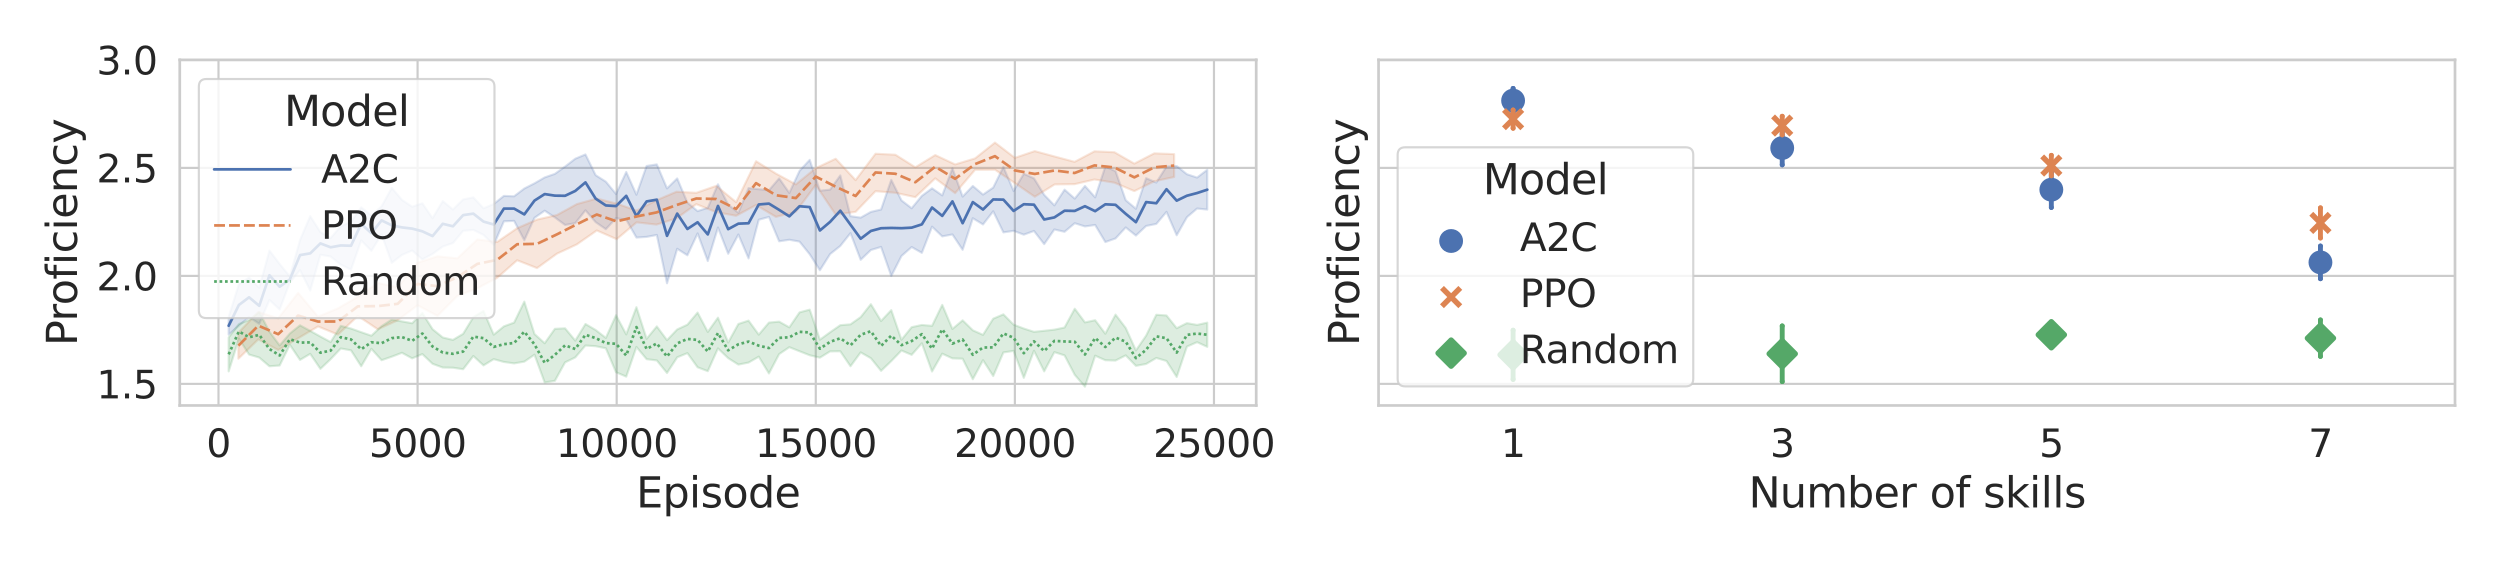 <?xml version="1.0" encoding="utf-8" standalone="no"?>
<!DOCTYPE svg PUBLIC "-//W3C//DTD SVG 1.1//EN"
  "http://www.w3.org/Graphics/SVG/1.1/DTD/svg11.dtd">
<svg height="207.36pt" version="1.1" viewBox="0 0 921.6 207.36" width="921.6pt" xmlns="http://www.w3.org/2000/svg" xmlns:xlink="http://www.w3.org/1999/xlink">
 <defs>
  <style type="text/css">*{stroke-linecap:butt;stroke-linejoin:round;}</style>
 </defs>
 <g id="figure_1">
  <g id="patch_1">
   <path d="M 0 207.36 
L 921.6 207.36 
L 921.6 0 
L 0 0 
z
" style="fill:#ffffff;"/>
  </g>
  <g id="axes_1">
   <g id="patch_2">
    <path d="M 66.264 149.471 
L 463.088 149.471 
L 463.088 22.089 
L 66.264 22.089 
z
" style="fill:#ffffff;"/>
   </g>
   <g id="matplotlib.axis_1">
    <g id="xtick_1">
     <g id="line2d_1">
      <path clip-path="url(#p29c8bd4c74)" d="M 80.543 149.471 
L 80.543 22.089 
" style="fill:none;stroke:#cccccc;stroke-linecap:round;stroke-width:0.8;"/>
     </g>
     <g id="text_1">
      <!-- 0 -->
      <g style="fill:#262626;" transform="translate(76.064 168.47)scale(0.141 -0.141)">
       <defs>
        <path d="M 2034 4250 
Q 1547 4250 1301 3770 
Q 1056 3291 1056 2328 
Q 1056 1369 1301 889 
Q 1547 409 2034 409 
Q 2525 409 2770 889 
Q 3016 1369 3016 2328 
Q 3016 3291 2770 3770 
Q 2525 4250 2034 4250 
z
M 2034 4750 
Q 2819 4750 3233 4129 
Q 3647 3509 3647 2328 
Q 3647 1150 3233 529 
Q 2819 -91 2034 -91 
Q 1250 -91 836 529 
Q 422 1150 422 2328 
Q 422 3509 836 4129 
Q 1250 4750 2034 4750 
z
" id="DejaVuSans-30" transform="scale(0.016)"/>
       </defs>
       <use xlink:href="#DejaVuSans-30"/>
      </g>
     </g>
    </g>
    <g id="xtick_2">
     <g id="line2d_2">
      <path clip-path="url(#p29c8bd4c74)" d="M 153.938 149.471 
L 153.938 22.089 
" style="fill:none;stroke:#cccccc;stroke-linecap:round;stroke-width:0.8;"/>
     </g>
     <g id="text_2">
      <!-- 5000 -->
      <g style="fill:#262626;" transform="translate(136.021 168.47)scale(0.141 -0.141)">
       <defs>
        <path d="M 691 4666 
L 3169 4666 
L 3169 4134 
L 1269 4134 
L 1269 2991 
Q 1406 3038 1543 3061 
Q 1681 3084 1819 3084 
Q 2600 3084 3056 2656 
Q 3513 2228 3513 1497 
Q 3513 744 3044 326 
Q 2575 -91 1722 -91 
Q 1428 -91 1123 -41 
Q 819 9 494 109 
L 494 744 
Q 775 591 1075 516 
Q 1375 441 1709 441 
Q 2250 441 2565 725 
Q 2881 1009 2881 1497 
Q 2881 1984 2565 2268 
Q 2250 2553 1709 2553 
Q 1456 2553 1204 2497 
Q 953 2441 691 2322 
L 691 4666 
z
" id="DejaVuSans-35" transform="scale(0.016)"/>
       </defs>
       <use xlink:href="#DejaVuSans-35"/>
       <use x="63.623" xlink:href="#DejaVuSans-30"/>
       <use x="127.246" xlink:href="#DejaVuSans-30"/>
       <use x="190.869" xlink:href="#DejaVuSans-30"/>
      </g>
     </g>
    </g>
    <g id="xtick_3">
     <g id="line2d_3">
      <path clip-path="url(#p29c8bd4c74)" d="M 227.333 149.471 
L 227.333 22.089 
" style="fill:none;stroke:#cccccc;stroke-linecap:round;stroke-width:0.8;"/>
     </g>
     <g id="text_3">
      <!-- 10000 -->
      <g style="fill:#262626;" transform="translate(204.937 168.47)scale(0.141 -0.141)">
       <defs>
        <path d="M 794 531 
L 1825 531 
L 1825 4091 
L 703 3866 
L 703 4441 
L 1819 4666 
L 2450 4666 
L 2450 531 
L 3481 531 
L 3481 0 
L 794 0 
L 794 531 
z
" id="DejaVuSans-31" transform="scale(0.016)"/>
       </defs>
       <use xlink:href="#DejaVuSans-31"/>
       <use x="63.623" xlink:href="#DejaVuSans-30"/>
       <use x="127.246" xlink:href="#DejaVuSans-30"/>
       <use x="190.869" xlink:href="#DejaVuSans-30"/>
       <use x="254.492" xlink:href="#DejaVuSans-30"/>
      </g>
     </g>
    </g>
    <g id="xtick_4">
     <g id="line2d_4">
      <path clip-path="url(#p29c8bd4c74)" d="M 300.727 149.471 
L 300.727 22.089 
" style="fill:none;stroke:#cccccc;stroke-linecap:round;stroke-width:0.8;"/>
     </g>
     <g id="text_4">
      <!-- 15000 -->
      <g style="fill:#262626;" transform="translate(278.331 168.47)scale(0.141 -0.141)">
       <use xlink:href="#DejaVuSans-31"/>
       <use x="63.623" xlink:href="#DejaVuSans-35"/>
       <use x="127.246" xlink:href="#DejaVuSans-30"/>
       <use x="190.869" xlink:href="#DejaVuSans-30"/>
       <use x="254.492" xlink:href="#DejaVuSans-30"/>
      </g>
     </g>
    </g>
    <g id="xtick_5">
     <g id="line2d_5">
      <path clip-path="url(#p29c8bd4c74)" d="M 374.122 149.471 
L 374.122 22.089 
" style="fill:none;stroke:#cccccc;stroke-linecap:round;stroke-width:0.8;"/>
     </g>
     <g id="text_5">
      <!-- 20000 -->
      <g style="fill:#262626;" transform="translate(351.726 168.47)scale(0.141 -0.141)">
       <defs>
        <path d="M 1228 531 
L 3431 531 
L 3431 0 
L 469 0 
L 469 531 
Q 828 903 1448 1529 
Q 2069 2156 2228 2338 
Q 2531 2678 2651 2914 
Q 2772 3150 2772 3378 
Q 2772 3750 2511 3984 
Q 2250 4219 1831 4219 
Q 1534 4219 1204 4116 
Q 875 4013 500 3803 
L 500 4441 
Q 881 4594 1212 4672 
Q 1544 4750 1819 4750 
Q 2544 4750 2975 4387 
Q 3406 4025 3406 3419 
Q 3406 3131 3298 2873 
Q 3191 2616 2906 2266 
Q 2828 2175 2409 1742 
Q 1991 1309 1228 531 
z
" id="DejaVuSans-32" transform="scale(0.016)"/>
       </defs>
       <use xlink:href="#DejaVuSans-32"/>
       <use x="63.623" xlink:href="#DejaVuSans-30"/>
       <use x="127.246" xlink:href="#DejaVuSans-30"/>
       <use x="190.869" xlink:href="#DejaVuSans-30"/>
       <use x="254.492" xlink:href="#DejaVuSans-30"/>
      </g>
     </g>
    </g>
    <g id="xtick_6">
     <g id="line2d_6">
      <path clip-path="url(#p29c8bd4c74)" d="M 447.516 149.471 
L 447.516 22.089 
" style="fill:none;stroke:#cccccc;stroke-linecap:round;stroke-width:0.8;"/>
     </g>
     <g id="text_6">
      <!-- 25000 -->
      <g style="fill:#262626;" transform="translate(425.12 168.47)scale(0.141 -0.141)">
       <use xlink:href="#DejaVuSans-32"/>
       <use x="63.623" xlink:href="#DejaVuSans-35"/>
       <use x="127.246" xlink:href="#DejaVuSans-30"/>
       <use x="190.869" xlink:href="#DejaVuSans-30"/>
       <use x="254.492" xlink:href="#DejaVuSans-30"/>
      </g>
     </g>
    </g>
    <g id="text_7">
     <!-- Episode -->
     <g style="fill:#262626;" transform="translate(234.513 187.069)scale(0.154 -0.154)">
      <defs>
       <path d="M 628 4666 
L 3578 4666 
L 3578 4134 
L 1259 4134 
L 1259 2753 
L 3481 2753 
L 3481 2222 
L 1259 2222 
L 1259 531 
L 3634 531 
L 3634 0 
L 628 0 
L 628 4666 
z
" id="DejaVuSans-45" transform="scale(0.016)"/>
       <path d="M 1159 525 
L 1159 -1331 
L 581 -1331 
L 581 3500 
L 1159 3500 
L 1159 2969 
Q 1341 3281 1617 3432 
Q 1894 3584 2278 3584 
Q 2916 3584 3314 3078 
Q 3713 2572 3713 1747 
Q 3713 922 3314 415 
Q 2916 -91 2278 -91 
Q 1894 -91 1617 61 
Q 1341 213 1159 525 
z
M 3116 1747 
Q 3116 2381 2855 2742 
Q 2594 3103 2138 3103 
Q 1681 3103 1420 2742 
Q 1159 2381 1159 1747 
Q 1159 1113 1420 752 
Q 1681 391 2138 391 
Q 2594 391 2855 752 
Q 3116 1113 3116 1747 
z
" id="DejaVuSans-70" transform="scale(0.016)"/>
       <path d="M 603 3500 
L 1178 3500 
L 1178 0 
L 603 0 
L 603 3500 
z
M 603 4863 
L 1178 4863 
L 1178 4134 
L 603 4134 
L 603 4863 
z
" id="DejaVuSans-69" transform="scale(0.016)"/>
       <path d="M 2834 3397 
L 2834 2853 
Q 2591 2978 2328 3040 
Q 2066 3103 1784 3103 
Q 1356 3103 1142 2972 
Q 928 2841 928 2578 
Q 928 2378 1081 2264 
Q 1234 2150 1697 2047 
L 1894 2003 
Q 2506 1872 2764 1633 
Q 3022 1394 3022 966 
Q 3022 478 2636 193 
Q 2250 -91 1575 -91 
Q 1294 -91 989 -36 
Q 684 19 347 128 
L 347 722 
Q 666 556 975 473 
Q 1284 391 1588 391 
Q 1994 391 2212 530 
Q 2431 669 2431 922 
Q 2431 1156 2273 1281 
Q 2116 1406 1581 1522 
L 1381 1569 
Q 847 1681 609 1914 
Q 372 2147 372 2553 
Q 372 3047 722 3315 
Q 1072 3584 1716 3584 
Q 2034 3584 2315 3537 
Q 2597 3491 2834 3397 
z
" id="DejaVuSans-73" transform="scale(0.016)"/>
       <path d="M 1959 3097 
Q 1497 3097 1228 2736 
Q 959 2375 959 1747 
Q 959 1119 1226 758 
Q 1494 397 1959 397 
Q 2419 397 2687 759 
Q 2956 1122 2956 1747 
Q 2956 2369 2687 2733 
Q 2419 3097 1959 3097 
z
M 1959 3584 
Q 2709 3584 3137 3096 
Q 3566 2609 3566 1747 
Q 3566 888 3137 398 
Q 2709 -91 1959 -91 
Q 1206 -91 779 398 
Q 353 888 353 1747 
Q 353 2609 779 3096 
Q 1206 3584 1959 3584 
z
" id="DejaVuSans-6f" transform="scale(0.016)"/>
       <path d="M 2906 2969 
L 2906 4863 
L 3481 4863 
L 3481 0 
L 2906 0 
L 2906 525 
Q 2725 213 2448 61 
Q 2172 -91 1784 -91 
Q 1150 -91 751 415 
Q 353 922 353 1747 
Q 353 2572 751 3078 
Q 1150 3584 1784 3584 
Q 2172 3584 2448 3432 
Q 2725 3281 2906 2969 
z
M 947 1747 
Q 947 1113 1208 752 
Q 1469 391 1925 391 
Q 2381 391 2643 752 
Q 2906 1113 2906 1747 
Q 2906 2381 2643 2742 
Q 2381 3103 1925 3103 
Q 1469 3103 1208 2742 
Q 947 2381 947 1747 
z
" id="DejaVuSans-64" transform="scale(0.016)"/>
       <path d="M 3597 1894 
L 3597 1613 
L 953 1613 
Q 991 1019 1311 708 
Q 1631 397 2203 397 
Q 2534 397 2845 478 
Q 3156 559 3463 722 
L 3463 178 
Q 3153 47 2828 -22 
Q 2503 -91 2169 -91 
Q 1331 -91 842 396 
Q 353 884 353 1716 
Q 353 2575 817 3079 
Q 1281 3584 2069 3584 
Q 2775 3584 3186 3129 
Q 3597 2675 3597 1894 
z
M 3022 2063 
Q 3016 2534 2758 2815 
Q 2500 3097 2075 3097 
Q 1594 3097 1305 2825 
Q 1016 2553 972 2059 
L 3022 2063 
z
" id="DejaVuSans-65" transform="scale(0.016)"/>
      </defs>
      <use xlink:href="#DejaVuSans-45"/>
      <use x="63.184" xlink:href="#DejaVuSans-70"/>
      <use x="126.66" xlink:href="#DejaVuSans-69"/>
      <use x="154.443" xlink:href="#DejaVuSans-73"/>
      <use x="206.543" xlink:href="#DejaVuSans-6f"/>
      <use x="267.725" xlink:href="#DejaVuSans-64"/>
      <use x="331.201" xlink:href="#DejaVuSans-65"/>
     </g>
    </g>
   </g>
   <g id="matplotlib.axis_2">
    <g id="ytick_1">
     <g id="line2d_7">
      <path clip-path="url(#p29c8bd4c74)" d="M 66.264 141.51 
L 463.088 141.51 
" style="fill:none;stroke:#cccccc;stroke-linecap:round;stroke-width:0.8;"/>
     </g>
     <g id="text_8">
      <!-- 1.5 -->
      <g style="fill:#262626;" transform="translate(35.572 146.859)scale(0.141 -0.141)">
       <defs>
        <path d="M 684 794 
L 1344 794 
L 1344 0 
L 684 0 
L 684 794 
z
" id="DejaVuSans-2e" transform="scale(0.016)"/>
       </defs>
       <use xlink:href="#DejaVuSans-31"/>
       <use x="63.623" xlink:href="#DejaVuSans-2e"/>
       <use x="95.41" xlink:href="#DejaVuSans-35"/>
      </g>
     </g>
    </g>
    <g id="ytick_2">
     <g id="line2d_8">
      <path clip-path="url(#p29c8bd4c74)" d="M 66.264 101.703 
L 463.088 101.703 
" style="fill:none;stroke:#cccccc;stroke-linecap:round;stroke-width:0.8;"/>
     </g>
     <g id="text_9">
      <!-- 2.0 -->
      <g style="fill:#262626;" transform="translate(35.572 107.052)scale(0.141 -0.141)">
       <use xlink:href="#DejaVuSans-32"/>
       <use x="63.623" xlink:href="#DejaVuSans-2e"/>
       <use x="95.41" xlink:href="#DejaVuSans-30"/>
      </g>
     </g>
    </g>
    <g id="ytick_3">
     <g id="line2d_9">
      <path clip-path="url(#p29c8bd4c74)" d="M 66.264 61.896 
L 463.088 61.896 
" style="fill:none;stroke:#cccccc;stroke-linecap:round;stroke-width:0.8;"/>
     </g>
     <g id="text_10">
      <!-- 2.5 -->
      <g style="fill:#262626;" transform="translate(35.572 67.245)scale(0.141 -0.141)">
       <use xlink:href="#DejaVuSans-32"/>
       <use x="63.623" xlink:href="#DejaVuSans-2e"/>
       <use x="95.41" xlink:href="#DejaVuSans-35"/>
      </g>
     </g>
    </g>
    <g id="ytick_4">
     <g id="line2d_10">
      <path clip-path="url(#p29c8bd4c74)" d="M 66.264 22.089 
L 463.088 22.089 
" style="fill:none;stroke:#cccccc;stroke-linecap:round;stroke-width:0.8;"/>
     </g>
     <g id="text_11">
      <!-- 3.0 -->
      <g style="fill:#262626;" transform="translate(35.572 27.438)scale(0.141 -0.141)">
       <defs>
        <path d="M 2597 2516 
Q 3050 2419 3304 2112 
Q 3559 1806 3559 1356 
Q 3559 666 3084 287 
Q 2609 -91 1734 -91 
Q 1441 -91 1130 -33 
Q 819 25 488 141 
L 488 750 
Q 750 597 1062 519 
Q 1375 441 1716 441 
Q 2309 441 2620 675 
Q 2931 909 2931 1356 
Q 2931 1769 2642 2001 
Q 2353 2234 1838 2234 
L 1294 2234 
L 1294 2753 
L 1863 2753 
Q 2328 2753 2575 2939 
Q 2822 3125 2822 3475 
Q 2822 3834 2567 4026 
Q 2313 4219 1838 4219 
Q 1578 4219 1281 4162 
Q 984 4106 628 3988 
L 628 4550 
Q 988 4650 1302 4700 
Q 1616 4750 1894 4750 
Q 2613 4750 3031 4423 
Q 3450 4097 3450 3541 
Q 3450 3153 3228 2886 
Q 3006 2619 2597 2516 
z
" id="DejaVuSans-33" transform="scale(0.016)"/>
       </defs>
       <use xlink:href="#DejaVuSans-33"/>
       <use x="63.623" xlink:href="#DejaVuSans-2e"/>
       <use x="95.41" xlink:href="#DejaVuSans-30"/>
      </g>
     </g>
    </g>
    <g id="text_12">
     <!-- Proficiency -->
     <g style="fill:#262626;" transform="translate(28.378 127.515)rotate(-90)scale(0.154 -0.154)">
      <defs>
       <path d="M 1259 4147 
L 1259 2394 
L 2053 2394 
Q 2494 2394 2734 2622 
Q 2975 2850 2975 3272 
Q 2975 3691 2734 3919 
Q 2494 4147 2053 4147 
L 1259 4147 
z
M 628 4666 
L 2053 4666 
Q 2838 4666 3239 4311 
Q 3641 3956 3641 3272 
Q 3641 2581 3239 2228 
Q 2838 1875 2053 1875 
L 1259 1875 
L 1259 0 
L 628 0 
L 628 4666 
z
" id="DejaVuSans-50" transform="scale(0.016)"/>
       <path d="M 2631 2963 
Q 2534 3019 2420 3045 
Q 2306 3072 2169 3072 
Q 1681 3072 1420 2755 
Q 1159 2438 1159 1844 
L 1159 0 
L 581 0 
L 581 3500 
L 1159 3500 
L 1159 2956 
Q 1341 3275 1631 3429 
Q 1922 3584 2338 3584 
Q 2397 3584 2469 3576 
Q 2541 3569 2628 3553 
L 2631 2963 
z
" id="DejaVuSans-72" transform="scale(0.016)"/>
       <path d="M 2375 4863 
L 2375 4384 
L 1825 4384 
Q 1516 4384 1395 4259 
Q 1275 4134 1275 3809 
L 1275 3500 
L 2222 3500 
L 2222 3053 
L 1275 3053 
L 1275 0 
L 697 0 
L 697 3053 
L 147 3053 
L 147 3500 
L 697 3500 
L 697 3744 
Q 697 4328 969 4595 
Q 1241 4863 1831 4863 
L 2375 4863 
z
" id="DejaVuSans-66" transform="scale(0.016)"/>
       <path d="M 3122 3366 
L 3122 2828 
Q 2878 2963 2633 3030 
Q 2388 3097 2138 3097 
Q 1578 3097 1268 2742 
Q 959 2388 959 1747 
Q 959 1106 1268 751 
Q 1578 397 2138 397 
Q 2388 397 2633 464 
Q 2878 531 3122 666 
L 3122 134 
Q 2881 22 2623 -34 
Q 2366 -91 2075 -91 
Q 1284 -91 818 406 
Q 353 903 353 1747 
Q 353 2603 823 3093 
Q 1294 3584 2113 3584 
Q 2378 3584 2631 3529 
Q 2884 3475 3122 3366 
z
" id="DejaVuSans-63" transform="scale(0.016)"/>
       <path d="M 3513 2113 
L 3513 0 
L 2938 0 
L 2938 2094 
Q 2938 2591 2744 2837 
Q 2550 3084 2163 3084 
Q 1697 3084 1428 2787 
Q 1159 2491 1159 1978 
L 1159 0 
L 581 0 
L 581 3500 
L 1159 3500 
L 1159 2956 
Q 1366 3272 1645 3428 
Q 1925 3584 2291 3584 
Q 2894 3584 3203 3211 
Q 3513 2838 3513 2113 
z
" id="DejaVuSans-6e" transform="scale(0.016)"/>
       <path d="M 2059 -325 
Q 1816 -950 1584 -1140 
Q 1353 -1331 966 -1331 
L 506 -1331 
L 506 -850 
L 844 -850 
Q 1081 -850 1212 -737 
Q 1344 -625 1503 -206 
L 1606 56 
L 191 3500 
L 800 3500 
L 1894 763 
L 2988 3500 
L 3597 3500 
L 2059 -325 
z
" id="DejaVuSans-79" transform="scale(0.016)"/>
      </defs>
      <use xlink:href="#DejaVuSans-50"/>
      <use x="58.553" xlink:href="#DejaVuSans-72"/>
      <use x="97.416" xlink:href="#DejaVuSans-6f"/>
      <use x="158.598" xlink:href="#DejaVuSans-66"/>
      <use x="193.803" xlink:href="#DejaVuSans-69"/>
      <use x="221.586" xlink:href="#DejaVuSans-63"/>
      <use x="276.566" xlink:href="#DejaVuSans-69"/>
      <use x="304.35" xlink:href="#DejaVuSans-65"/>
      <use x="365.873" xlink:href="#DejaVuSans-6e"/>
      <use x="429.252" xlink:href="#DejaVuSans-63"/>
      <use x="484.232" xlink:href="#DejaVuSans-79"/>
     </g>
    </g>
   </g>
   <g id="PolyCollection_1">
    <defs>
     <path d="M 84.301 -90.553 
L 84.301 -84.024 
L 88.059 -87.309 
L 91.817 -90.5 
L 95.575 -87.979 
L 99.332 -96.782 
L 103.09 -93.272 
L 106.848 -103.248 
L 110.606 -107.779 
L 114.364 -100.262 
L 118.121 -113.455 
L 121.879 -112.793 
L 125.637 -109.776 
L 129.395 -107.962 
L 133.153 -118.734 
L 136.911 -114.88 
L 140.668 -120.923 
L 144.426 -110.472 
L 148.184 -113.392 
L 151.942 -115.007 
L 155.7 -111.749 
L 159.457 -113.75 
L 163.215 -116.473 
L 166.973 -117.753 
L 170.731 -122.275 
L 174.489 -122.615 
L 178.246 -120.772 
L 182.004 -117.061 
L 185.762 -125.784 
L 189.52 -125.935 
L 193.278 -118.794 
L 197.035 -127.06 
L 200.793 -129.686 
L 204.551 -127.214 
L 208.309 -124.428 
L 212.067 -125.1 
L 215.824 -129.828 
L 219.582 -125.467 
L 223.34 -122.869 
L 227.098 -126.928 
L 230.856 -126.381 
L 234.613 -119.785 
L 238.371 -120.032 
L 242.129 -120.75 
L 245.887 -102.933 
L 249.645 -115.648 
L 253.402 -113.245 
L 257.16 -121.312 
L 260.918 -111.145 
L 264.676 -123.488 
L 268.434 -113.818 
L 272.191 -120.91 
L 275.949 -112.104 
L 279.707 -126.356 
L 283.465 -127.386 
L 287.223 -118.407 
L 290.98 -118.974 
L 294.738 -118.304 
L 298.496 -113.62 
L 302.254 -107.739 
L 306.012 -113.702 
L 309.769 -116.696 
L 313.527 -121.41 
L 317.285 -111.584 
L 321.043 -115.194 
L 324.801 -116.335 
L 328.558 -105.613 
L 332.316 -112.986 
L 336.074 -116.291 
L 339.832 -114.147 
L 343.59 -123.802 
L 347.347 -120.219 
L 351.105 -120.931 
L 354.863 -115.27 
L 358.621 -126.913 
L 362.379 -124.62 
L 366.137 -129.465 
L 369.894 -121.695 
L 373.652 -122.26 
L 377.41 -120.852 
L 381.168 -122.212 
L 384.926 -117.363 
L 388.683 -122.768 
L 392.441 -121.914 
L 396.199 -125.075 
L 399.957 -123.884 
L 403.715 -124.424 
L 407.472 -118.135 
L 411.23 -119.456 
L 414.988 -123.513 
L 418.746 -120.519 
L 422.504 -124.06 
L 426.261 -124.812 
L 430.019 -129.253 
L 433.777 -120.632 
L 437.535 -127.277 
L 441.293 -130.493 
L 445.05 -130.105 
L 445.05 -144.764 
L 445.05 -144.764 
L 441.293 -141.897 
L 437.535 -143.137 
L 433.777 -146.146 
L 430.019 -145.965 
L 426.261 -140.065 
L 422.504 -141.674 
L 418.746 -130.389 
L 414.988 -133.557 
L 411.23 -144.264 
L 407.472 -145.952 
L 403.715 -134.61 
L 399.957 -138.798 
L 396.199 -134.137 
L 392.441 -137.441 
L 388.683 -131.653 
L 384.926 -135.531 
L 381.168 -141.609 
L 377.41 -143.291 
L 373.652 -136.953 
L 369.894 -145.834 
L 366.137 -138.208 
L 362.379 -135.618 
L 358.621 -138.802 
L 354.863 -134.884 
L 351.105 -145.318 
L 347.347 -135.319 
L 343.59 -137.929 
L 339.832 -135.143 
L 336.074 -130.587 
L 332.316 -133.488 
L 328.558 -141.05 
L 324.801 -130.119 
L 321.043 -129.245 
L 317.285 -127.127 
L 313.527 -127.661 
L 309.769 -142.686 
L 306.012 -137.446 
L 302.254 -137.05 
L 298.496 -148.426 
L 294.738 -144.359 
L 290.98 -136.235 
L 287.223 -141.594 
L 283.465 -137.217 
L 279.707 -137.613 
L 275.949 -138.022 
L 272.191 -128.91 
L 268.434 -131.948 
L 264.676 -139.409 
L 260.918 -130.75 
L 257.16 -129.537 
L 253.402 -132.653 
L 249.645 -141.577 
L 245.887 -137.902 
L 242.129 -146.751 
L 238.371 -146.174 
L 234.613 -135.584 
L 230.856 -143.951 
L 227.098 -135.846 
L 223.34 -140.379 
L 219.582 -142.776 
L 215.824 -150.426 
L 212.067 -148.845 
L 208.309 -145.945 
L 204.551 -143.262 
L 200.793 -141.946 
L 197.035 -139.765 
L 193.278 -137.851 
L 189.52 -134.992 
L 185.762 -135.144 
L 182.004 -132.135 
L 178.246 -130.576 
L 174.489 -134.594 
L 170.731 -133.83 
L 166.973 -130.123 
L 163.215 -133.24 
L 159.457 -126.911 
L 155.7 -132.417 
L 151.942 -131.151 
L 148.184 -133.666 
L 144.426 -138.107 
L 140.668 -131.304 
L 136.911 -127.941 
L 133.153 -130.926 
L 129.395 -125.57 
L 125.637 -123.977 
L 121.879 -119.6 
L 118.121 -121.802 
L 114.364 -127.671 
L 110.606 -118.866 
L 106.848 -105.435 
L 103.09 -110.049 
L 99.332 -114.986 
L 95.575 -101.261 
L 91.817 -105.023 
L 88.059 -102.561 
L 84.301 -90.553 
z
" id="m4ecd76cb55" style="stroke:#4c72b0;stroke-opacity:0.2;stroke-width:0.8;"/>
    </defs>
    <g clip-path="url(#p29c8bd4c74)">
     <use style="fill:#4c72b0;fill-opacity:0.2;stroke:#4c72b0;stroke-opacity:0.2;stroke-width:0.8;" x="0" xlink:href="#m4ecd76cb55" y="207.36"/>
    </g>
   </g>
   <g id="PolyCollection_2">
    <defs>
     <path d="M 87.883 -84.746 
L 87.883 -75.137 
L 95.222 -82.263 
L 102.562 -78.324 
L 109.901 -82.661 
L 117.241 -87.018 
L 124.58 -84.014 
L 131.92 -90.894 
L 139.259 -85.973 
L 146.599 -89.298 
L 153.938 -94.808 
L 161.278 -90.916 
L 168.617 -98.259 
L 175.956 -101.073 
L 183.296 -104.974 
L 190.635 -111.418 
L 197.975 -108.535 
L 205.314 -113.852 
L 212.654 -117.269 
L 219.993 -122.4 
L 227.333 -119.184 
L 234.672 -125.393 
L 242.012 -124.566 
L 249.351 -126.85 
L 256.69 -132.101 
L 264.03 -129.152 
L 271.369 -127.817 
L 278.709 -131.765 
L 286.048 -127.414 
L 293.388 -129.299 
L 300.727 -139.164 
L 308.067 -128.249 
L 315.406 -129.261 
L 322.746 -136.88 
L 330.085 -136.293 
L 337.425 -134.682 
L 344.764 -141.615 
L 352.103 -136.152 
L 359.443 -144.766 
L 366.782 -144.794 
L 374.122 -139.889 
L 381.461 -134.826 
L 388.801 -139.38 
L 396.14 -139.47 
L 403.48 -141.197 
L 410.819 -140.02 
L 418.159 -136.913 
L 425.498 -140.523 
L 432.838 -142.109 
L 432.838 -150.543 
L 432.838 -150.543 
L 425.498 -150.826 
L 418.159 -147.034 
L 410.819 -151.245 
L 403.48 -151.573 
L 396.14 -147.693 
L 388.801 -149.659 
L 381.461 -151.651 
L 374.122 -149.171 
L 366.782 -154.793 
L 359.443 -148.956 
L 352.103 -146.741 
L 344.764 -150.192 
L 337.425 -145.683 
L 330.085 -150.319 
L 322.746 -150.68 
L 315.406 -140.963 
L 308.067 -148.829 
L 300.727 -145.365 
L 293.388 -139.382 
L 286.048 -143.361 
L 278.709 -147.921 
L 271.369 -132.837 
L 264.03 -138.841 
L 256.69 -136.273 
L 249.351 -136.67 
L 242.012 -133.536 
L 234.672 -129.722 
L 227.333 -132.309 
L 219.993 -134.163 
L 212.654 -132.115 
L 205.314 -128.088 
L 197.975 -126.407 
L 190.635 -123.23 
L 183.296 -118.18 
L 175.956 -119.076 
L 168.617 -112.135 
L 161.278 -112.865 
L 153.938 -110.519 
L 146.599 -101.416 
L 139.259 -103.056 
L 131.92 -97.967 
L 124.58 -93.685 
L 117.241 -90.615 
L 109.901 -99.402 
L 102.562 -90.018 
L 95.222 -92.358 
L 87.883 -84.746 
z
" id="m5db80aa4fb" style="stroke:#dd8452;stroke-opacity:0.2;stroke-width:0.8;"/>
    </defs>
    <g clip-path="url(#p29c8bd4c74)">
     <use style="fill:#dd8452;fill-opacity:0.2;stroke:#dd8452;stroke-opacity:0.2;stroke-width:0.8;" x="0" xlink:href="#m5db80aa4fb" y="207.36"/>
    </g>
   </g>
   <g id="PolyCollection_3">
    <defs>
     <path d="M 84.301 -82.984 
L 84.301 -70.465 
L 88.059 -82.494 
L 91.817 -76.663 
L 95.575 -75.549 
L 99.332 -72.332 
L 103.09 -72.622 
L 106.848 -80.242 
L 110.606 -74.685 
L 114.364 -76.915 
L 118.121 -71.383 
L 121.879 -74.956 
L 125.637 -78.899 
L 129.395 -78.216 
L 133.153 -72.341 
L 136.911 -78.771 
L 140.668 -74.573 
L 144.426 -75.871 
L 148.184 -77.309 
L 151.942 -75.255 
L 155.7 -76.827 
L 159.457 -73.245 
L 163.215 -71.875 
L 166.973 -71.809 
L 170.731 -71.251 
L 174.489 -76.12 
L 178.246 -72.66 
L 182.004 -74.963 
L 185.762 -73.926 
L 189.52 -73.406 
L 193.278 -74.04 
L 197.035 -76.601 
L 200.793 -66.37 
L 204.551 -66.977 
L 208.309 -73.77 
L 212.067 -75.606 
L 215.824 -79.991 
L 219.582 -79.736 
L 223.34 -78.966 
L 227.098 -70.134 
L 230.856 -68.519 
L 234.613 -79.454 
L 238.371 -74.958 
L 242.129 -74.487 
L 245.887 -69.865 
L 249.645 -75.636 
L 253.402 -77.183 
L 257.16 -71.969 
L 260.918 -70.536 
L 264.676 -78.927 
L 268.434 -75.336 
L 272.191 -72.956 
L 275.949 -73.705 
L 279.707 -75.873 
L 283.465 -69.684 
L 287.223 -76.823 
L 290.98 -79.376 
L 294.738 -77.877 
L 298.496 -76.395 
L 302.254 -75.507 
L 306.012 -77.829 
L 309.769 -77.864 
L 313.527 -72.345 
L 317.285 -77.451 
L 321.043 -75.308 
L 324.801 -70.654 
L 328.558 -74.247 
L 332.316 -78.145 
L 336.074 -76.548 
L 339.832 -80.803 
L 343.59 -70.414 
L 347.347 -76.975 
L 351.105 -75.247 
L 354.863 -75.135 
L 358.621 -67.562 
L 362.379 -74.589 
L 366.137 -68.737 
L 369.894 -77.431 
L 373.652 -78.013 
L 377.41 -68.076 
L 381.168 -78.063 
L 384.926 -70.468 
L 388.683 -77.546 
L 392.441 -76.354 
L 396.199 -69.178 
L 399.957 -64.819 
L 403.715 -76.233 
L 407.472 -74.567 
L 411.23 -74.445 
L 414.988 -76.357 
L 418.746 -72.5 
L 422.504 -73.185 
L 426.261 -75.402 
L 430.019 -74.294 
L 433.777 -68.4 
L 437.535 -79.576 
L 441.293 -81.226 
L 445.05 -79.494 
L 445.05 -88.416 
L 445.05 -88.416 
L 441.293 -87.576 
L 437.535 -88.233 
L 433.777 -86.36 
L 430.019 -91.072 
L 426.261 -91.324 
L 422.504 -83.628 
L 418.746 -78.17 
L 414.988 -86.45 
L 411.23 -91.374 
L 407.472 -84.333 
L 403.715 -89.313 
L 399.957 -88.511 
L 396.199 -93.546 
L 392.441 -86.614 
L 388.683 -85.831 
L 384.926 -85.418 
L 381.168 -85.027 
L 377.41 -86.247 
L 373.652 -87.669 
L 369.894 -91.476 
L 366.137 -89.873 
L 362.379 -83.918 
L 358.621 -85.595 
L 354.863 -89.273 
L 351.105 -86.093 
L 347.347 -94.968 
L 343.59 -87.239 
L 339.832 -87.562 
L 336.074 -86.74 
L 332.316 -82.107 
L 328.558 -93.03 
L 324.801 -89.026 
L 321.043 -95.219 
L 317.285 -90.461 
L 313.527 -87.792 
L 309.769 -87.477 
L 306.012 -84.866 
L 302.254 -82.131 
L 298.496 -93.211 
L 294.738 -92.201 
L 290.98 -86.68 
L 287.223 -88.788 
L 283.465 -88.437 
L 279.707 -83.995 
L 275.949 -89.163 
L 272.191 -87.929 
L 268.434 -81.1 
L 264.676 -90.25 
L 260.918 -85 
L 257.16 -92.13 
L 253.402 -87.659 
L 249.645 -85.913 
L 245.887 -81.965 
L 242.129 -87.025 
L 238.371 -82.467 
L 234.613 -94.103 
L 230.856 -84.088 
L 227.098 -91.126 
L 223.34 -82.79 
L 219.582 -85.71 
L 215.824 -87.916 
L 212.067 -81.794 
L 208.309 -86.325 
L 204.551 -86.133 
L 200.793 -80.825 
L 197.035 -84.226 
L 193.278 -96.165 
L 189.52 -88.43 
L 185.762 -87.046 
L 182.004 -83.981 
L 178.246 -92.732 
L 174.489 -90.44 
L 170.731 -84.288 
L 166.973 -82.052 
L 163.215 -82.95 
L 159.457 -86.002 
L 155.7 -91.972 
L 151.942 -88.202 
L 148.184 -88.875 
L 144.426 -89.552 
L 140.668 -87.12 
L 136.911 -83.598 
L 133.153 -84.899 
L 129.395 -86.244 
L 125.637 -87.22 
L 121.879 -81.261 
L 118.121 -83.294 
L 114.364 -85.38 
L 110.606 -87.432 
L 106.848 -84.404 
L 103.09 -80.023 
L 99.332 -85.072 
L 95.575 -92.292 
L 91.817 -89.392 
L 88.059 -87.895 
L 84.301 -82.984 
z
" id="mbbc4a54e34" style="stroke:#55a868;stroke-opacity:0.2;stroke-width:0.8;"/>
    </defs>
    <g clip-path="url(#p29c8bd4c74)">
     <use style="fill:#55a868;fill-opacity:0.2;stroke:#55a868;stroke-opacity:0.2;stroke-width:0.8;" x="0" xlink:href="#mbbc4a54e34" y="207.36"/>
    </g>
   </g>
   <g id="line2d_11">
    <path clip-path="url(#p29c8bd4c74)" d="M 84.301 120.071 
L 88.059 112.425 
L 91.817 109.598 
L 95.575 112.74 
L 99.332 101.476 
L 103.09 105.7 
L 106.848 103.018 
L 110.606 94.038 
L 114.364 93.394 
L 118.121 89.731 
L 121.879 91.164 
L 125.637 90.483 
L 129.395 90.594 
L 133.153 82.53 
L 136.911 85.949 
L 140.668 81.247 
L 144.426 83.07 
L 148.184 83.831 
L 151.942 84.281 
L 155.7 85.277 
L 159.457 87.03 
L 163.215 82.503 
L 166.973 83.422 
L 170.731 79.307 
L 174.489 78.755 
L 178.246 81.686 
L 182.004 82.762 
L 185.762 76.896 
L 189.52 76.896 
L 193.278 79.037 
L 197.035 73.948 
L 200.793 71.544 
L 204.551 72.122 
L 208.309 72.173 
L 212.067 70.388 
L 215.824 67.233 
L 219.582 73.239 
L 223.34 75.736 
L 227.098 75.973 
L 230.856 72.194 
L 234.613 79.676 
L 238.371 74.257 
L 242.129 73.61 
L 245.887 86.943 
L 249.645 78.747 
L 253.402 84.411 
L 257.16 81.936 
L 260.918 86.413 
L 264.676 75.912 
L 268.434 84.477 
L 272.191 82.45 
L 275.949 82.297 
L 279.707 75.376 
L 283.465 75.059 
L 287.223 77.359 
L 290.98 79.756 
L 294.738 76.028 
L 298.496 76.337 
L 302.254 84.966 
L 306.012 81.786 
L 309.769 77.669 
L 313.527 82.825 
L 317.285 88.005 
L 321.043 85.141 
L 324.801 84.133 
L 328.558 84.029 
L 332.316 84.123 
L 336.074 83.921 
L 339.832 82.715 
L 343.59 76.495 
L 347.347 79.591 
L 351.105 74.235 
L 354.863 82.283 
L 358.621 74.502 
L 362.379 77.241 
L 366.137 73.523 
L 369.894 73.595 
L 373.652 77.753 
L 377.41 75.288 
L 381.168 75.449 
L 384.926 80.913 
L 388.683 80.149 
L 392.441 77.682 
L 396.199 77.754 
L 399.957 76.019 
L 403.715 77.843 
L 407.472 75.317 
L 411.23 75.5 
L 414.988 78.825 
L 418.746 81.906 
L 422.504 74.493 
L 426.261 74.922 
L 430.019 69.751 
L 433.777 73.971 
L 437.535 72.153 
L 441.293 71.165 
L 445.05 69.926 
" style="fill:none;stroke:#4c72b0;stroke-linecap:round;"/>
   </g>
   <g id="line2d_12">
    <path clip-path="url(#p29c8bd4c74)" d="M 87.883 127.418 
L 95.222 120.05 
L 102.562 123.189 
L 109.901 116.328 
L 117.241 118.543 
L 124.58 118.51 
L 131.92 112.929 
L 139.259 112.846 
L 146.599 112.003 
L 153.938 104.697 
L 161.278 105.47 
L 168.617 102.163 
L 175.956 97.285 
L 183.296 95.783 
L 190.635 90.036 
L 197.975 89.889 
L 205.314 86.39 
L 212.654 82.668 
L 219.993 79.079 
L 227.333 81.613 
L 234.672 79.803 
L 242.012 78.309 
L 249.351 75.6 
L 256.69 73.173 
L 264.03 73.363 
L 271.369 77.033 
L 278.709 67.517 
L 286.048 71.972 
L 293.388 73.02 
L 300.727 65.095 
L 308.067 68.821 
L 315.406 72.248 
L 322.746 63.58 
L 330.085 64.054 
L 337.425 67.178 
L 344.764 61.457 
L 352.103 65.913 
L 359.443 60.499 
L 366.782 57.566 
L 374.122 62.83 
L 381.461 64.122 
L 388.801 62.84 
L 396.14 63.778 
L 403.48 60.975 
L 410.819 61.727 
L 418.159 65.386 
L 425.498 61.685 
L 432.838 61.034 
" style="fill:none;stroke:#dd8452;stroke-dasharray:4,1.5;stroke-dashoffset:0;"/>
   </g>
   <g id="line2d_13">
    <path clip-path="url(#p29c8bd4c74)" d="M 84.301 130.636 
L 88.059 122.165 
L 91.817 124.332 
L 95.575 123.439 
L 99.332 128.658 
L 103.09 131.037 
L 106.848 125.037 
L 110.606 126.302 
L 114.364 126.212 
L 118.121 130.021 
L 121.879 129.251 
L 125.637 124.301 
L 129.395 125.13 
L 133.153 128.74 
L 136.911 126.176 
L 140.668 126.513 
L 144.426 124.648 
L 148.184 124.268 
L 151.942 125.632 
L 155.7 122.961 
L 159.457 127.736 
L 163.215 129.947 
L 166.973 130.43 
L 170.731 129.591 
L 174.489 124.08 
L 178.246 124.664 
L 182.004 127.888 
L 185.762 126.874 
L 189.52 126.442 
L 193.278 122.257 
L 197.035 126.946 
L 200.793 133.762 
L 204.551 130.805 
L 208.309 127.313 
L 212.067 128.66 
L 215.824 123.407 
L 219.582 124.637 
L 223.34 126.482 
L 227.098 126.73 
L 230.856 131.057 
L 234.613 120.581 
L 238.371 128.648 
L 242.129 126.604 
L 245.887 131.445 
L 249.645 126.586 
L 253.402 124.939 
L 257.16 125.311 
L 260.918 129.592 
L 264.676 122.771 
L 268.434 129.142 
L 272.191 126.918 
L 275.949 125.926 
L 279.707 127.426 
L 283.465 128.3 
L 287.223 124.555 
L 290.98 124.332 
L 294.738 122.321 
L 298.496 122.557 
L 302.254 128.541 
L 306.012 126.013 
L 309.769 124.689 
L 313.527 127.292 
L 317.285 123.404 
L 321.043 122.097 
L 324.801 127.52 
L 328.558 123.722 
L 332.316 127.234 
L 336.074 125.716 
L 339.832 123.178 
L 343.59 128.534 
L 347.347 121.389 
L 351.105 126.69 
L 354.863 125.156 
L 358.621 130.782 
L 362.379 128.106 
L 366.137 128.055 
L 369.894 122.907 
L 373.652 124.519 
L 377.41 130.199 
L 381.168 125.815 
L 384.926 129.417 
L 388.683 125.672 
L 392.441 125.876 
L 396.199 125.998 
L 399.957 130.695 
L 403.715 124.587 
L 407.472 127.91 
L 411.23 124.451 
L 414.988 125.956 
L 418.746 132.025 
L 422.504 128.954 
L 426.261 123.997 
L 430.019 124.677 
L 433.777 129.98 
L 437.535 123.455 
L 441.293 122.959 
L 445.05 123.405 
" style="fill:none;stroke:#55a868;stroke-dasharray:1,1;stroke-dashoffset:0;"/>
   </g>
   <g id="line2d_14"/>
   <g id="line2d_15"/>
   <g id="line2d_16"/>
   <g id="patch_3">
    <path d="M 66.264 149.471 
L 66.264 22.089 
" style="fill:none;stroke:#cccccc;stroke-linecap:square;stroke-linejoin:miter;"/>
   </g>
   <g id="patch_4">
    <path d="M 463.088 149.471 
L 463.088 22.089 
" style="fill:none;stroke:#cccccc;stroke-linecap:square;stroke-linejoin:miter;"/>
   </g>
   <g id="patch_5">
    <path d="M 66.264 149.471 
L 463.088 149.471 
" style="fill:none;stroke:#cccccc;stroke-linecap:square;stroke-linejoin:miter;"/>
   </g>
   <g id="patch_6">
    <path d="M 66.264 22.089 
L 463.088 22.089 
" style="fill:none;stroke:#cccccc;stroke-linecap:square;stroke-linejoin:miter;"/>
   </g>
   <g id="legend_1">
    <g id="patch_7">
     <path d="M 76.12 117.259 
L 179.463 117.259 
Q 182.279 117.259 182.279 114.443 
L 182.279 31.945 
Q 182.279 29.129 179.463 29.129 
L 76.12 29.129 
Q 73.304 29.129 73.304 31.945 
L 73.304 114.443 
Q 73.304 117.259 76.12 117.259 
z
" style="fill:#ffffff;opacity:0.8;stroke:#cccccc;stroke-linejoin:miter;stroke-width:0.8;"/>
    </g>
    <g id="text_13">
     <!-- Model -->
     <g style="fill:#262626;" transform="translate(104.731 46.432)scale(0.154 -0.154)">
      <defs>
       <path d="M 628 4666 
L 1569 4666 
L 2759 1491 
L 3956 4666 
L 4897 4666 
L 4897 0 
L 4281 0 
L 4281 4097 
L 3078 897 
L 2444 897 
L 1241 4097 
L 1241 0 
L 628 0 
L 628 4666 
z
" id="DejaVuSans-4d" transform="scale(0.016)"/>
       <path d="M 603 4863 
L 1178 4863 
L 1178 0 
L 603 0 
L 603 4863 
z
" id="DejaVuSans-6c" transform="scale(0.016)"/>
      </defs>
      <use xlink:href="#DejaVuSans-4d"/>
      <use x="86.279" xlink:href="#DejaVuSans-6f"/>
      <use x="147.461" xlink:href="#DejaVuSans-64"/>
      <use x="210.938" xlink:href="#DejaVuSans-65"/>
      <use x="272.461" xlink:href="#DejaVuSans-6c"/>
     </g>
    </g>
    <g id="line2d_17">
     <path d="M 78.936 62.437 
L 107.096 62.437 
" style="fill:none;stroke:#4c72b0;stroke-linecap:round;"/>
    </g>
    <g id="line2d_18"/>
    <g id="text_14">
     <!-- A2C -->
     <g style="fill:#262626;" transform="translate(118.36 67.365)scale(0.141 -0.141)">
      <defs>
       <path d="M 2188 4044 
L 1331 1722 
L 3047 1722 
L 2188 4044 
z
M 1831 4666 
L 2547 4666 
L 4325 0 
L 3669 0 
L 3244 1197 
L 1141 1197 
L 716 0 
L 50 0 
L 1831 4666 
z
" id="DejaVuSans-41" transform="scale(0.016)"/>
       <path d="M 4122 4306 
L 4122 3641 
Q 3803 3938 3442 4084 
Q 3081 4231 2675 4231 
Q 1875 4231 1450 3742 
Q 1025 3253 1025 2328 
Q 1025 1406 1450 917 
Q 1875 428 2675 428 
Q 3081 428 3442 575 
Q 3803 722 4122 1019 
L 4122 359 
Q 3791 134 3420 21 
Q 3050 -91 2638 -91 
Q 1578 -91 968 557 
Q 359 1206 359 2328 
Q 359 3453 968 4101 
Q 1578 4750 2638 4750 
Q 3056 4750 3426 4639 
Q 3797 4528 4122 4306 
z
" id="DejaVuSans-43" transform="scale(0.016)"/>
      </defs>
      <use xlink:href="#DejaVuSans-41"/>
      <use x="68.408" xlink:href="#DejaVuSans-32"/>
      <use x="132.031" xlink:href="#DejaVuSans-43"/>
     </g>
    </g>
    <g id="line2d_19">
     <path d="M 78.936 83.104 
L 107.096 83.104 
" style="fill:none;stroke:#dd8452;stroke-dasharray:4,1.5;stroke-dashoffset:0;"/>
    </g>
    <g id="line2d_20"/>
    <g id="text_15">
     <!-- PPO -->
     <g style="fill:#262626;" transform="translate(118.36 88.032)scale(0.141 -0.141)">
      <defs>
       <path d="M 2522 4238 
Q 1834 4238 1429 3725 
Q 1025 3213 1025 2328 
Q 1025 1447 1429 934 
Q 1834 422 2522 422 
Q 3209 422 3611 934 
Q 4013 1447 4013 2328 
Q 4013 3213 3611 3725 
Q 3209 4238 2522 4238 
z
M 2522 4750 
Q 3503 4750 4090 4092 
Q 4678 3434 4678 2328 
Q 4678 1225 4090 567 
Q 3503 -91 2522 -91 
Q 1538 -91 948 565 
Q 359 1222 359 2328 
Q 359 3434 948 4092 
Q 1538 4750 2522 4750 
z
" id="DejaVuSans-4f" transform="scale(0.016)"/>
      </defs>
      <use xlink:href="#DejaVuSans-50"/>
      <use x="60.303" xlink:href="#DejaVuSans-50"/>
      <use x="120.605" xlink:href="#DejaVuSans-4f"/>
     </g>
    </g>
    <g id="line2d_21">
     <path d="M 78.936 103.771 
L 107.096 103.771 
" style="fill:none;stroke:#55a868;stroke-dasharray:1,1;stroke-dashoffset:0;"/>
    </g>
    <g id="line2d_22"/>
    <g id="text_16">
     <!-- Random -->
     <g style="fill:#262626;" transform="translate(118.36 108.699)scale(0.141 -0.141)">
      <defs>
       <path d="M 2841 2188 
Q 3044 2119 3236 1894 
Q 3428 1669 3622 1275 
L 4263 0 
L 3584 0 
L 2988 1197 
Q 2756 1666 2539 1819 
Q 2322 1972 1947 1972 
L 1259 1972 
L 1259 0 
L 628 0 
L 628 4666 
L 2053 4666 
Q 2853 4666 3247 4331 
Q 3641 3997 3641 3322 
Q 3641 2881 3436 2590 
Q 3231 2300 2841 2188 
z
M 1259 4147 
L 1259 2491 
L 2053 2491 
Q 2509 2491 2742 2702 
Q 2975 2913 2975 3322 
Q 2975 3731 2742 3939 
Q 2509 4147 2053 4147 
L 1259 4147 
z
" id="DejaVuSans-52" transform="scale(0.016)"/>
       <path d="M 2194 1759 
Q 1497 1759 1228 1600 
Q 959 1441 959 1056 
Q 959 750 1161 570 
Q 1363 391 1709 391 
Q 2188 391 2477 730 
Q 2766 1069 2766 1631 
L 2766 1759 
L 2194 1759 
z
M 3341 1997 
L 3341 0 
L 2766 0 
L 2766 531 
Q 2569 213 2275 61 
Q 1981 -91 1556 -91 
Q 1019 -91 701 211 
Q 384 513 384 1019 
Q 384 1609 779 1909 
Q 1175 2209 1959 2209 
L 2766 2209 
L 2766 2266 
Q 2766 2663 2505 2880 
Q 2244 3097 1772 3097 
Q 1472 3097 1187 3025 
Q 903 2953 641 2809 
L 641 3341 
Q 956 3463 1253 3523 
Q 1550 3584 1831 3584 
Q 2591 3584 2966 3190 
Q 3341 2797 3341 1997 
z
" id="DejaVuSans-61" transform="scale(0.016)"/>
       <path d="M 3328 2828 
Q 3544 3216 3844 3400 
Q 4144 3584 4550 3584 
Q 5097 3584 5394 3201 
Q 5691 2819 5691 2113 
L 5691 0 
L 5113 0 
L 5113 2094 
Q 5113 2597 4934 2840 
Q 4756 3084 4391 3084 
Q 3944 3084 3684 2787 
Q 3425 2491 3425 1978 
L 3425 0 
L 2847 0 
L 2847 2094 
Q 2847 2600 2669 2842 
Q 2491 3084 2119 3084 
Q 1678 3084 1418 2786 
Q 1159 2488 1159 1978 
L 1159 0 
L 581 0 
L 581 3500 
L 1159 3500 
L 1159 2956 
Q 1356 3278 1631 3431 
Q 1906 3584 2284 3584 
Q 2666 3584 2933 3390 
Q 3200 3197 3328 2828 
z
" id="DejaVuSans-6d" transform="scale(0.016)"/>
      </defs>
      <use xlink:href="#DejaVuSans-52"/>
      <use x="67.232" xlink:href="#DejaVuSans-61"/>
      <use x="128.512" xlink:href="#DejaVuSans-6e"/>
      <use x="191.891" xlink:href="#DejaVuSans-64"/>
      <use x="255.367" xlink:href="#DejaVuSans-6f"/>
      <use x="316.549" xlink:href="#DejaVuSans-6d"/>
     </g>
    </g>
   </g>
  </g>
  <g id="axes_2">
   <g id="patch_8">
    <path d="M 508.187 149.471 
L 905.011 149.471 
L 905.011 22.089 
L 508.187 22.089 
z
" style="fill:#ffffff;"/>
   </g>
   <g id="matplotlib.axis_3">
    <g id="xtick_7">
     <g id="text_17">
      <!-- 1 -->
      <g style="fill:#262626;" transform="translate(553.311 168.47)scale(0.141 -0.141)">
       <use xlink:href="#DejaVuSans-31"/>
      </g>
     </g>
    </g>
    <g id="xtick_8">
     <g id="text_18">
      <!-- 3 -->
      <g style="fill:#262626;" transform="translate(652.517 168.47)scale(0.141 -0.141)">
       <use xlink:href="#DejaVuSans-33"/>
      </g>
     </g>
    </g>
    <g id="xtick_9">
     <g id="text_19">
      <!-- 5 -->
      <g style="fill:#262626;" transform="translate(751.723 168.47)scale(0.141 -0.141)">
       <use xlink:href="#DejaVuSans-35"/>
      </g>
     </g>
    </g>
    <g id="xtick_10">
     <g id="text_20">
      <!-- 7 -->
      <g style="fill:#262626;" transform="translate(850.929 168.47)scale(0.141 -0.141)">
       <defs>
        <path d="M 525 4666 
L 3525 4666 
L 3525 4397 
L 1831 0 
L 1172 0 
L 2766 4134 
L 525 4134 
L 525 4666 
z
" id="DejaVuSans-37" transform="scale(0.016)"/>
       </defs>
       <use xlink:href="#DejaVuSans-37"/>
      </g>
     </g>
    </g>
    <g id="text_21">
     <!-- Number of skills -->
     <g style="fill:#262626;" transform="translate(644.613 187.069)scale(0.154 -0.154)">
      <defs>
       <path d="M 628 4666 
L 1478 4666 
L 3547 763 
L 3547 4666 
L 4159 4666 
L 4159 0 
L 3309 0 
L 1241 3903 
L 1241 0 
L 628 0 
L 628 4666 
z
" id="DejaVuSans-4e" transform="scale(0.016)"/>
       <path d="M 544 1381 
L 544 3500 
L 1119 3500 
L 1119 1403 
Q 1119 906 1312 657 
Q 1506 409 1894 409 
Q 2359 409 2629 706 
Q 2900 1003 2900 1516 
L 2900 3500 
L 3475 3500 
L 3475 0 
L 2900 0 
L 2900 538 
Q 2691 219 2414 64 
Q 2138 -91 1772 -91 
Q 1169 -91 856 284 
Q 544 659 544 1381 
z
M 1991 3584 
L 1991 3584 
z
" id="DejaVuSans-75" transform="scale(0.016)"/>
       <path d="M 3116 1747 
Q 3116 2381 2855 2742 
Q 2594 3103 2138 3103 
Q 1681 3103 1420 2742 
Q 1159 2381 1159 1747 
Q 1159 1113 1420 752 
Q 1681 391 2138 391 
Q 2594 391 2855 752 
Q 3116 1113 3116 1747 
z
M 1159 2969 
Q 1341 3281 1617 3432 
Q 1894 3584 2278 3584 
Q 2916 3584 3314 3078 
Q 3713 2572 3713 1747 
Q 3713 922 3314 415 
Q 2916 -91 2278 -91 
Q 1894 -91 1617 61 
Q 1341 213 1159 525 
L 1159 0 
L 581 0 
L 581 4863 
L 1159 4863 
L 1159 2969 
z
" id="DejaVuSans-62" transform="scale(0.016)"/>
       <path id="DejaVuSans-20" transform="scale(0.016)"/>
       <path d="M 581 4863 
L 1159 4863 
L 1159 1991 
L 2875 3500 
L 3609 3500 
L 1753 1863 
L 3688 0 
L 2938 0 
L 1159 1709 
L 1159 0 
L 581 0 
L 581 4863 
z
" id="DejaVuSans-6b" transform="scale(0.016)"/>
      </defs>
      <use xlink:href="#DejaVuSans-4e"/>
      <use x="74.805" xlink:href="#DejaVuSans-75"/>
      <use x="138.184" xlink:href="#DejaVuSans-6d"/>
      <use x="235.596" xlink:href="#DejaVuSans-62"/>
      <use x="299.072" xlink:href="#DejaVuSans-65"/>
      <use x="360.596" xlink:href="#DejaVuSans-72"/>
      <use x="401.709" xlink:href="#DejaVuSans-20"/>
      <use x="433.496" xlink:href="#DejaVuSans-6f"/>
      <use x="494.678" xlink:href="#DejaVuSans-66"/>
      <use x="529.883" xlink:href="#DejaVuSans-20"/>
      <use x="561.67" xlink:href="#DejaVuSans-73"/>
      <use x="613.77" xlink:href="#DejaVuSans-6b"/>
      <use x="671.68" xlink:href="#DejaVuSans-69"/>
      <use x="699.463" xlink:href="#DejaVuSans-6c"/>
      <use x="727.246" xlink:href="#DejaVuSans-6c"/>
      <use x="755.029" xlink:href="#DejaVuSans-73"/>
     </g>
    </g>
   </g>
   <g id="matplotlib.axis_4">
    <g id="ytick_5">
     <g id="line2d_23">
      <path clip-path="url(#p83f4232ac5)" d="M 508.187 141.51 
L 905.011 141.51 
" style="fill:none;stroke:#cccccc;stroke-linecap:round;stroke-width:0.8;"/>
     </g>
    </g>
    <g id="ytick_6">
     <g id="line2d_24">
      <path clip-path="url(#p83f4232ac5)" d="M 508.187 101.703 
L 905.011 101.703 
" style="fill:none;stroke:#cccccc;stroke-linecap:round;stroke-width:0.8;"/>
     </g>
    </g>
    <g id="ytick_7">
     <g id="line2d_25">
      <path clip-path="url(#p83f4232ac5)" d="M 508.187 61.896 
L 905.011 61.896 
" style="fill:none;stroke:#cccccc;stroke-linecap:round;stroke-width:0.8;"/>
     </g>
    </g>
    <g id="ytick_8">
     <g id="line2d_26">
      <path clip-path="url(#p83f4232ac5)" d="M 508.187 22.089 
L 905.011 22.089 
" style="fill:none;stroke:#cccccc;stroke-linecap:round;stroke-width:0.8;"/>
     </g>
    </g>
    <g id="text_22">
     <!-- Proficiency -->
     <g style="fill:#262626;" transform="translate(500.993 127.515)rotate(-90)scale(0.154 -0.154)">
      <use xlink:href="#DejaVuSans-50"/>
      <use x="58.553" xlink:href="#DejaVuSans-72"/>
      <use x="97.416" xlink:href="#DejaVuSans-6f"/>
      <use x="158.598" xlink:href="#DejaVuSans-66"/>
      <use x="193.803" xlink:href="#DejaVuSans-69"/>
      <use x="221.586" xlink:href="#DejaVuSans-63"/>
      <use x="276.566" xlink:href="#DejaVuSans-69"/>
      <use x="304.35" xlink:href="#DejaVuSans-65"/>
      <use x="365.873" xlink:href="#DejaVuSans-6e"/>
      <use x="429.252" xlink:href="#DejaVuSans-63"/>
      <use x="484.232" xlink:href="#DejaVuSans-79"/>
     </g>
    </g>
   </g>
   <g id="PathCollection_1">
    <defs>
     <path d="M 0 3.384 
C 0.897 3.384 1.758 3.027 2.393 2.393 
C 3.027 1.758 3.384 0.897 3.384 0 
C 3.384 -0.897 3.027 -1.758 2.393 -2.393 
C 1.758 -3.027 0.897 -3.384 0 -3.384 
C -0.897 -3.384 -1.758 -3.027 -2.393 -2.393 
C -3.027 -1.758 -3.384 -0.897 -3.384 0 
C -3.384 0.897 -3.027 1.758 -2.393 2.393 
C -1.758 3.027 -0.897 3.384 0 3.384 
z
" id="m8d57691868" style="stroke:#4c72b0;stroke-width:2.025;"/>
    </defs>
    <g clip-path="url(#p83f4232ac5)">
     <use style="fill:#4c72b0;stroke:#4c72b0;stroke-width:2.025;" x="557.79" xlink:href="#m8d57691868" y="37.081"/>
     <use style="fill:#4c72b0;stroke:#4c72b0;stroke-width:2.025;" x="656.996" xlink:href="#m8d57691868" y="54.558"/>
     <use style="fill:#4c72b0;stroke:#4c72b0;stroke-width:2.025;" x="756.202" xlink:href="#m8d57691868" y="69.926"/>
     <use style="fill:#4c72b0;stroke:#4c72b0;stroke-width:2.025;" x="855.408" xlink:href="#m8d57691868" y="96.724"/>
    </g>
   </g>
   <g id="line2d_27">
    <path clip-path="url(#p83f4232ac5)" d="M 557.79 41.576 
L 557.79 32.586 
" style="fill:none;stroke:#4c72b0;stroke-linecap:round;stroke-width:1.8;"/>
   </g>
   <g id="line2d_28">
    <path clip-path="url(#p83f4232ac5)" d="M 557.79 41.576 
L 557.79 41.576 
" style="fill:none;stroke:#4c72b0;stroke-linecap:round;stroke-width:1.8;"/>
   </g>
   <g id="line2d_29">
    <path clip-path="url(#p83f4232ac5)" d="M 557.79 32.586 
L 557.79 32.586 
" style="fill:none;stroke:#4c72b0;stroke-linecap:round;stroke-width:1.8;"/>
   </g>
   <g id="line2d_30">
    <path clip-path="url(#p83f4232ac5)" d="M 656.996 60.758 
L 656.996 48.358 
" style="fill:none;stroke:#4c72b0;stroke-linecap:round;stroke-width:1.8;"/>
   </g>
   <g id="line2d_31">
    <path clip-path="url(#p83f4232ac5)" d="M 656.996 60.758 
L 656.996 60.758 
" style="fill:none;stroke:#4c72b0;stroke-linecap:round;stroke-width:1.8;"/>
   </g>
   <g id="line2d_32">
    <path clip-path="url(#p83f4232ac5)" d="M 656.996 48.358 
L 656.996 48.358 
" style="fill:none;stroke:#4c72b0;stroke-linecap:round;stroke-width:1.8;"/>
   </g>
   <g id="line2d_33">
    <path clip-path="url(#p83f4232ac5)" d="M 756.202 76.481 
L 756.202 63.37 
" style="fill:none;stroke:#4c72b0;stroke-linecap:round;stroke-width:1.8;"/>
   </g>
   <g id="line2d_34">
    <path clip-path="url(#p83f4232ac5)" d="M 756.202 76.481 
L 756.202 76.481 
" style="fill:none;stroke:#4c72b0;stroke-linecap:round;stroke-width:1.8;"/>
   </g>
   <g id="line2d_35">
    <path clip-path="url(#p83f4232ac5)" d="M 756.202 63.37 
L 756.202 63.37 
" style="fill:none;stroke:#4c72b0;stroke-linecap:round;stroke-width:1.8;"/>
   </g>
   <g id="line2d_36">
    <path clip-path="url(#p83f4232ac5)" d="M 855.408 102.746 
L 855.408 90.702 
" style="fill:none;stroke:#4c72b0;stroke-linecap:round;stroke-width:1.8;"/>
   </g>
   <g id="line2d_37">
    <path clip-path="url(#p83f4232ac5)" d="M 855.408 102.746 
L 855.408 102.746 
" style="fill:none;stroke:#4c72b0;stroke-linecap:round;stroke-width:1.8;"/>
   </g>
   <g id="line2d_38">
    <path clip-path="url(#p83f4232ac5)" d="M 855.408 90.702 
L 855.408 90.702 
" style="fill:none;stroke:#4c72b0;stroke-linecap:round;stroke-width:1.8;"/>
   </g>
   <g id="PathCollection_2">
    <defs>
     <path d="M -3.384 3.384 
L 3.384 -3.384 
M -3.384 -3.384 
L 3.384 3.384 
" id="m8c8081c156" style="stroke:#dd8452;stroke-width:2.025;"/>
    </defs>
    <g clip-path="url(#p83f4232ac5)">
     <use style="fill:#dd8452;stroke:#dd8452;stroke-width:2.025;" x="557.79" xlink:href="#m8c8081c156" y="43.918"/>
     <use style="fill:#dd8452;stroke:#dd8452;stroke-width:2.025;" x="656.996" xlink:href="#m8c8081c156" y="46.289"/>
     <use style="fill:#dd8452;stroke:#dd8452;stroke-width:2.025;" x="756.202" xlink:href="#m8c8081c156" y="61.034"/>
     <use style="fill:#dd8452;stroke:#dd8452;stroke-width:2.025;" x="855.408" xlink:href="#m8c8081c156" y="82.178"/>
    </g>
   </g>
   <g id="line2d_39">
    <path clip-path="url(#p83f4232ac5)" d="M 557.79 47.271 
L 557.79 40.564 
" style="fill:none;stroke:#dd8452;stroke-linecap:round;stroke-width:1.8;"/>
   </g>
   <g id="line2d_40">
    <path clip-path="url(#p83f4232ac5)" d="M 557.79 47.271 
L 557.79 47.271 
" style="fill:none;stroke:#dd8452;stroke-linecap:round;stroke-width:1.8;"/>
   </g>
   <g id="line2d_41">
    <path clip-path="url(#p83f4232ac5)" d="M 557.79 40.564 
L 557.79 40.564 
" style="fill:none;stroke:#dd8452;stroke-linecap:round;stroke-width:1.8;"/>
   </g>
   <g id="line2d_42">
    <path clip-path="url(#p83f4232ac5)" d="M 656.996 49.717 
L 656.996 42.861 
" style="fill:none;stroke:#dd8452;stroke-linecap:round;stroke-width:1.8;"/>
   </g>
   <g id="line2d_43">
    <path clip-path="url(#p83f4232ac5)" d="M 656.996 49.717 
L 656.996 49.717 
" style="fill:none;stroke:#dd8452;stroke-linecap:round;stroke-width:1.8;"/>
   </g>
   <g id="line2d_44">
    <path clip-path="url(#p83f4232ac5)" d="M 656.996 42.861 
L 656.996 42.861 
" style="fill:none;stroke:#dd8452;stroke-linecap:round;stroke-width:1.8;"/>
   </g>
   <g id="line2d_45">
    <path clip-path="url(#p83f4232ac5)" d="M 756.202 64.806 
L 756.202 57.262 
" style="fill:none;stroke:#dd8452;stroke-linecap:round;stroke-width:1.8;"/>
   </g>
   <g id="line2d_46">
    <path clip-path="url(#p83f4232ac5)" d="M 756.202 64.806 
L 756.202 64.806 
" style="fill:none;stroke:#dd8452;stroke-linecap:round;stroke-width:1.8;"/>
   </g>
   <g id="line2d_47">
    <path clip-path="url(#p83f4232ac5)" d="M 756.202 57.262 
L 756.202 57.262 
" style="fill:none;stroke:#dd8452;stroke-linecap:round;stroke-width:1.8;"/>
   </g>
   <g id="line2d_48">
    <path clip-path="url(#p83f4232ac5)" d="M 855.408 87.732 
L 855.408 76.625 
" style="fill:none;stroke:#dd8452;stroke-linecap:round;stroke-width:1.8;"/>
   </g>
   <g id="line2d_49">
    <path clip-path="url(#p83f4232ac5)" d="M 855.408 87.732 
L 855.408 87.732 
" style="fill:none;stroke:#dd8452;stroke-linecap:round;stroke-width:1.8;"/>
   </g>
   <g id="line2d_50">
    <path clip-path="url(#p83f4232ac5)" d="M 855.408 76.625 
L 855.408 76.625 
" style="fill:none;stroke:#dd8452;stroke-linecap:round;stroke-width:1.8;"/>
   </g>
   <g id="patch_9">
    <path d="M 508.187 149.471 
L 508.187 22.089 
" style="fill:none;stroke:#cccccc;stroke-linecap:square;stroke-linejoin:miter;"/>
   </g>
   <g id="patch_10">
    <path d="M 905.011 149.471 
L 905.011 22.089 
" style="fill:none;stroke:#cccccc;stroke-linecap:square;stroke-linejoin:miter;"/>
   </g>
   <g id="patch_11">
    <path d="M 508.187 149.471 
L 905.011 149.471 
" style="fill:none;stroke:#cccccc;stroke-linecap:square;stroke-linejoin:miter;"/>
   </g>
   <g id="patch_12">
    <path d="M 508.187 22.089 
L 905.011 22.089 
" style="fill:none;stroke:#cccccc;stroke-linecap:square;stroke-linejoin:miter;"/>
   </g>
   <g id="PathCollection_3">
    <defs>
     <path d="M -0 4.786 
L 4.786 0 
L 0 -4.786 
L -4.786 -0 
z
" id="mf48796dc5d" style="stroke:#55a868;stroke-width:2.025;"/>
    </defs>
    <g clip-path="url(#p83f4232ac5)">
     <use style="fill:#55a868;stroke:#55a868;stroke-width:2.025;" x="557.79" xlink:href="#mf48796dc5d" y="130.797"/>
     <use style="fill:#55a868;stroke:#55a868;stroke-width:2.025;" x="656.996" xlink:href="#mf48796dc5d" y="130.414"/>
     <use style="fill:#55a868;stroke:#55a868;stroke-width:2.025;" x="756.202" xlink:href="#mf48796dc5d" y="123.405"/>
     <use style="fill:#55a868;stroke:#55a868;stroke-width:2.025;" x="855.408" xlink:href="#mf48796dc5d" y="124.667"/>
    </g>
   </g>
   <g id="line2d_51">
    <path clip-path="url(#p83f4232ac5)" d="M 557.79 139.865 
L 557.79 121.729 
" style="fill:none;stroke:#55a868;stroke-linecap:round;stroke-width:1.8;"/>
   </g>
   <g id="line2d_52">
    <path clip-path="url(#p83f4232ac5)" d="M 557.79 139.865 
L 557.79 139.865 
" style="fill:none;stroke:#55a868;stroke-linecap:round;stroke-width:1.8;"/>
   </g>
   <g id="line2d_53">
    <path clip-path="url(#p83f4232ac5)" d="M 557.79 121.729 
L 557.79 121.729 
" style="fill:none;stroke:#55a868;stroke-linecap:round;stroke-width:1.8;"/>
   </g>
   <g id="line2d_54">
    <path clip-path="url(#p83f4232ac5)" d="M 656.996 140.672 
L 656.996 120.155 
" style="fill:none;stroke:#55a868;stroke-linecap:round;stroke-width:1.8;"/>
   </g>
   <g id="line2d_55">
    <path clip-path="url(#p83f4232ac5)" d="M 656.996 140.672 
L 656.996 140.672 
" style="fill:none;stroke:#55a868;stroke-linecap:round;stroke-width:1.8;"/>
   </g>
   <g id="line2d_56">
    <path clip-path="url(#p83f4232ac5)" d="M 656.996 120.155 
L 656.996 120.155 
" style="fill:none;stroke:#55a868;stroke-linecap:round;stroke-width:1.8;"/>
   </g>
   <g id="line2d_57">
    <path clip-path="url(#p83f4232ac5)" d="M 756.202 127.395 
L 756.202 119.415 
" style="fill:none;stroke:#55a868;stroke-linecap:round;stroke-width:1.8;"/>
   </g>
   <g id="line2d_58">
    <path clip-path="url(#p83f4232ac5)" d="M 756.202 127.395 
L 756.202 127.395 
" style="fill:none;stroke:#55a868;stroke-linecap:round;stroke-width:1.8;"/>
   </g>
   <g id="line2d_59">
    <path clip-path="url(#p83f4232ac5)" d="M 756.202 119.415 
L 756.202 119.415 
" style="fill:none;stroke:#55a868;stroke-linecap:round;stroke-width:1.8;"/>
   </g>
   <g id="line2d_60">
    <path clip-path="url(#p83f4232ac5)" d="M 855.408 131.382 
L 855.408 117.951 
" style="fill:none;stroke:#55a868;stroke-linecap:round;stroke-width:1.8;"/>
   </g>
   <g id="line2d_61">
    <path clip-path="url(#p83f4232ac5)" d="M 855.408 131.382 
L 855.408 131.382 
" style="fill:none;stroke:#55a868;stroke-linecap:round;stroke-width:1.8;"/>
   </g>
   <g id="line2d_62">
    <path clip-path="url(#p83f4232ac5)" d="M 855.408 117.951 
L 855.408 117.951 
" style="fill:none;stroke:#55a868;stroke-linecap:round;stroke-width:1.8;"/>
   </g>
   <g id="legend_2">
    <g id="patch_13">
     <path d="M 518.043 142.431 
L 621.386 142.431 
Q 624.202 142.431 624.202 139.615 
L 624.202 57.117 
Q 624.202 54.301 621.386 54.301 
L 518.043 54.301 
Q 515.227 54.301 515.227 57.117 
L 515.227 139.615 
Q 515.227 142.431 518.043 142.431 
z
" style="fill:#ffffff;opacity:0.8;stroke:#cccccc;stroke-linejoin:miter;stroke-width:0.8;"/>
    </g>
    <g id="text_23">
     <!-- Model -->
     <g style="fill:#262626;" transform="translate(546.654 71.604)scale(0.154 -0.154)">
      <use xlink:href="#DejaVuSans-4d"/>
      <use x="86.279" xlink:href="#DejaVuSans-6f"/>
      <use x="147.461" xlink:href="#DejaVuSans-64"/>
      <use x="210.938" xlink:href="#DejaVuSans-65"/>
      <use x="272.461" xlink:href="#DejaVuSans-6c"/>
     </g>
    </g>
    <g id="PathCollection_4">
     <g>
      <use style="fill:#4c72b0;stroke:#4c72b0;stroke-width:2.025;" x="534.939" xlink:href="#m8d57691868" y="88.841"/>
     </g>
    </g>
    <g id="text_24">
     <!-- A2C -->
     <g style="fill:#262626;" transform="translate(560.283 92.537)scale(0.141 -0.141)">
      <use xlink:href="#DejaVuSans-41"/>
      <use x="68.408" xlink:href="#DejaVuSans-32"/>
      <use x="132.031" xlink:href="#DejaVuSans-43"/>
     </g>
    </g>
    <g id="PathCollection_5">
     <g>
      <use style="fill:#dd8452;stroke:#dd8452;stroke-width:2.025;" x="534.939" xlink:href="#m8c8081c156" y="109.508"/>
     </g>
    </g>
    <g id="text_25">
     <!-- PPO -->
     <g style="fill:#262626;" transform="translate(560.283 113.204)scale(0.141 -0.141)">
      <use xlink:href="#DejaVuSans-50"/>
      <use x="60.303" xlink:href="#DejaVuSans-50"/>
      <use x="120.605" xlink:href="#DejaVuSans-4f"/>
     </g>
    </g>
    <g id="PathCollection_6">
     <g>
      <use style="fill:#55a868;stroke:#55a868;stroke-width:2.025;" x="534.939" xlink:href="#mf48796dc5d" y="130.175"/>
     </g>
    </g>
    <g id="text_26">
     <!-- Random -->
     <g style="fill:#262626;" transform="translate(560.283 133.871)scale(0.141 -0.141)">
      <use xlink:href="#DejaVuSans-52"/>
      <use x="67.232" xlink:href="#DejaVuSans-61"/>
      <use x="128.512" xlink:href="#DejaVuSans-6e"/>
      <use x="191.891" xlink:href="#DejaVuSans-64"/>
      <use x="255.367" xlink:href="#DejaVuSans-6f"/>
      <use x="316.549" xlink:href="#DejaVuSans-6d"/>
     </g>
    </g>
   </g>
  </g>
 </g>
 <defs>
  <clipPath id="p29c8bd4c74">
   <rect height="127.382" width="396.824" x="66.264" y="22.089"/>
  </clipPath>
  <clipPath id="p83f4232ac5">
   <rect height="127.382" width="396.824" x="508.187" y="22.089"/>
  </clipPath>
 </defs>
</svg>
